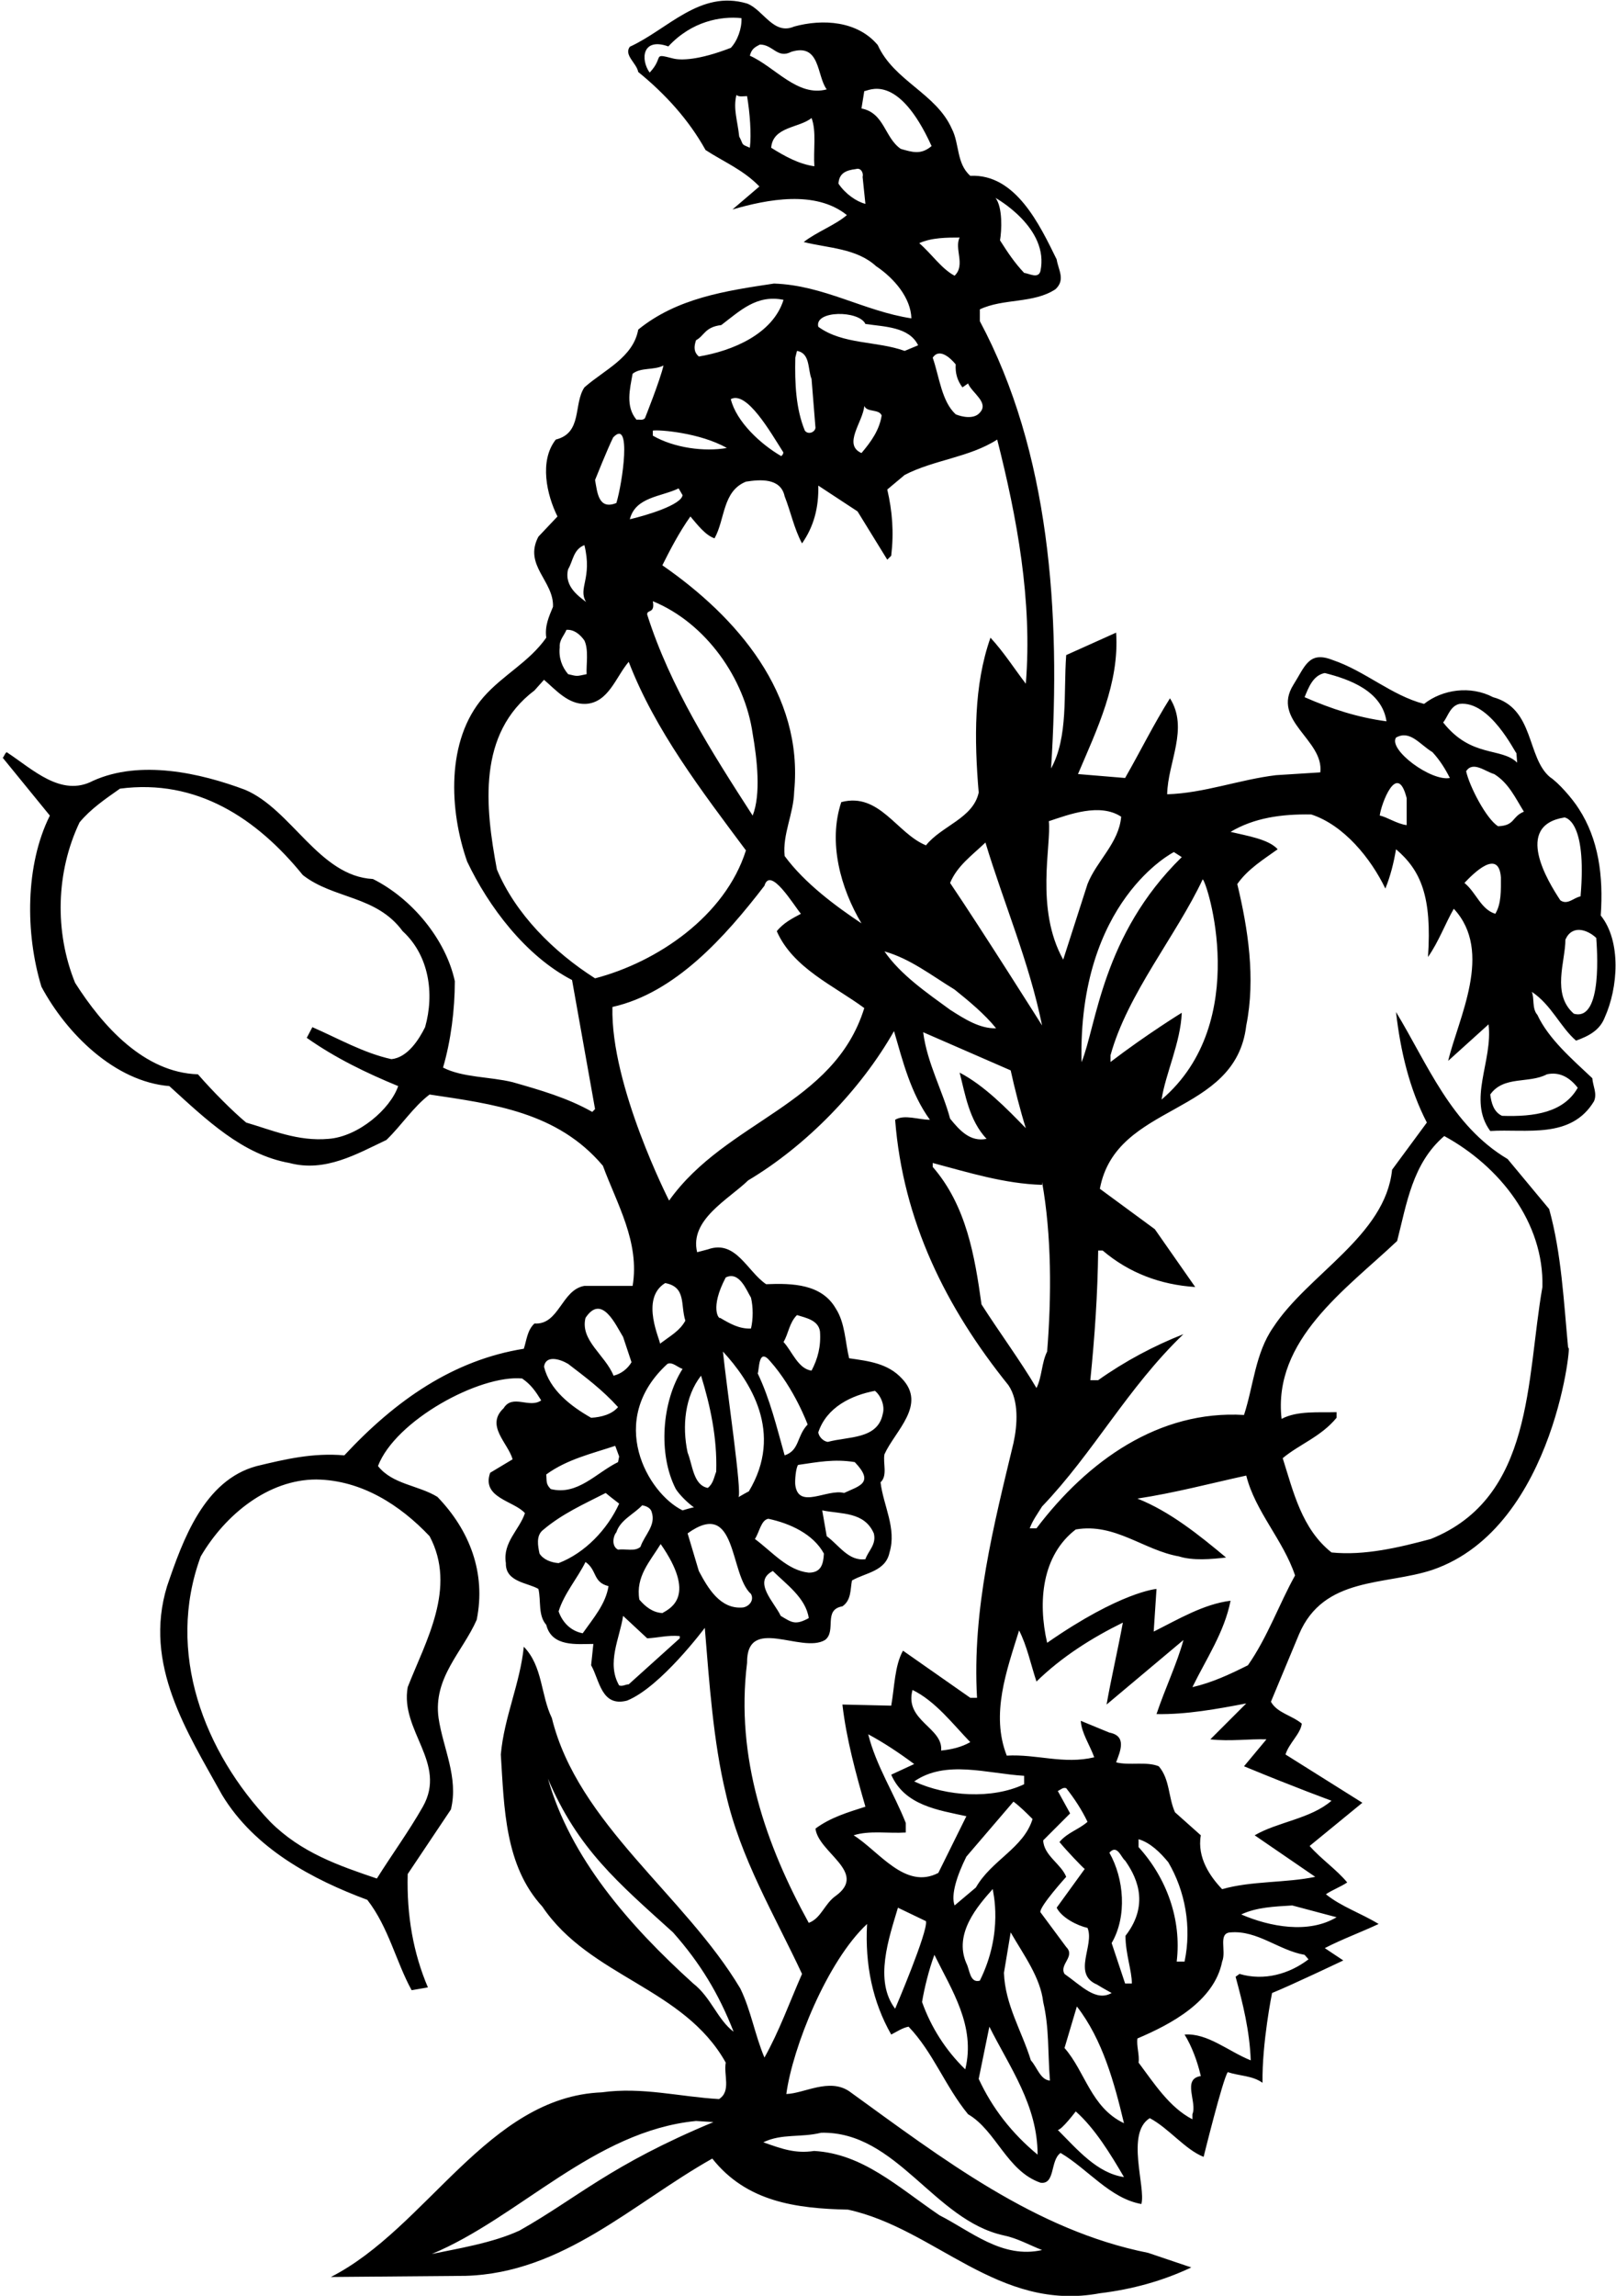 <?xml version="1.0" encoding="UTF-8"?>
<svg xmlns="http://www.w3.org/2000/svg" xmlns:xlink="http://www.w3.org/1999/xlink" width="412pt" height="585pt" viewBox="0 0 412 585" version="1.1">
<g id="surface1">
<path style=" stroke:none;fill-rule:nonzero;fill:rgb(0%,0%,0%);fill-opacity:1;" d="M 408.109 233.273 C 408.824 223.121 407.535 213.824 402.531 206.105 C 400.816 203.387 397.289 199.398 395.145 198 C 389.188 192.961 391.234 180.508 380.652 177.648 C 374.934 174.645 367.781 175.645 363.062 179.363 C 354.77 177.219 348.059 170.977 339.707 168.16 C 333.652 165.793 332.699 169.844 329.746 174.5 C 324.023 183.652 337.609 188.516 336.609 196.809 L 325.312 197.523 C 315.875 198.668 307.008 202.102 297.57 202.387 C 297.715 194.234 303.145 185.656 298.285 177.934 C 294.137 184.512 290.703 191.52 286.844 198.238 L 274.832 197.238 C 279.695 185.797 285.414 174.07 284.555 161.203 L 271.828 166.922 C 271.113 176.789 272.402 187.801 267.969 195.809 C 270.543 155.91 267.539 115.012 249.809 81.836 L 249.809 78.832 C 255.812 75.973 263.535 77.402 269.113 73.684 C 271.688 71.254 269.828 68.824 269.398 66.105 C 265.109 57.383 258.961 44.227 247.375 44.801 C 243.801 41.652 244.66 36.648 242.656 32.785 C 238.652 23.777 227.93 20.633 223.781 11.48 C 218.633 5.332 209.766 4.758 202.473 6.762 C 197.184 9.051 194.609 2.473 190.461 0.898 C 178.449 -2.676 170.297 7.477 160.574 11.91 C 159.004 14.055 162.289 16.055 162.719 18.344 C 169.586 23.922 175.59 30.5 179.879 38.223 C 184.457 41.223 189.461 43.227 193.609 47.516 L 186.742 53.379 C 195.609 50.805 207.906 48.375 215.914 54.809 C 212.914 57.383 208.195 59.098 204.906 61.672 C 211.195 63.246 218.348 63.246 223.352 67.82 C 228.07 70.969 232.219 75.973 232.359 81.121 C 220.207 79.262 210.055 72.684 197.324 72.254 C 184.887 74.113 172.586 75.973 162.719 83.98 C 161.434 91.133 153.996 94.277 148.992 98.711 C 146.133 103 148.562 110.293 141.699 112.008 C 137.406 117.441 139.41 126.164 142.129 131.602 L 137.266 136.746 C 133.402 144.043 141.27 148.047 140.984 154.621 C 139.98 157.055 138.84 159.484 139.27 162.488 C 134.836 168.781 128.258 171.926 123.25 177.648 C 113.672 188.656 114.527 206.531 119.105 219.547 C 124.539 230.984 133.977 243.57 145.844 249.719 L 151.711 282.609 L 150.992 283.324 C 144.703 279.75 137.695 277.746 130.688 275.746 C 124.824 274.316 117.961 274.602 112.953 272.027 C 114.957 265.164 115.957 257.297 115.957 250.004 C 113.672 239.422 105.09 228.984 95.082 223.98 C 81.352 223.266 74.344 206.246 62.477 201.242 C 51.035 196.953 35.734 193.52 23.723 198.953 C 15.57 203.242 8.277 195.949 1.699 191.66 C 1.129 192.09 1.129 192.66 0.699 193.09 L 12.711 207.82 C 6.418 220.402 6.418 237.852 10.566 251.434 C 17 263.445 29.301 275.602 43.172 276.746 C 52.609 285.324 61.762 294.191 73.773 296.336 C 82.926 298.77 90.934 294.051 98.512 290.473 C 102.371 286.758 105.375 282.035 109.523 278.891 C 125.684 281.32 142.129 283.324 153.711 297.051 C 157.285 306.777 163.148 316.5 161.289 327.652 L 148.992 327.652 C 143.129 328.656 142.555 337.664 136.266 337.234 C 134.406 338.953 134.262 341.523 133.547 343.672 C 115.672 346.531 100.941 356.684 87.785 370.84 C 79.777 370.125 72.629 371.844 65.48 373.559 C 52.035 377.133 46.602 392.434 42.598 404.16 C 36.449 424.18 47.746 441.34 56.613 457.355 C 64.906 471.086 79.777 478.949 93.648 484.098 C 99.086 491.105 100.941 499.828 104.945 507.121 L 109.094 506.406 C 105.375 497.684 103.66 488.102 103.945 477.52 L 114.957 461.074 C 116.961 452.922 112.953 445.488 111.812 437.766 C 110.383 427.469 117.961 420.891 121.535 412.738 C 123.965 400.727 119.676 389.859 111.523 381.422 C 106.664 378.422 100.086 378.277 96.367 373.559 C 100.801 361.941 122.25 350.262 133.117 351.25 C 135.406 352.824 136.551 354.539 137.98 356.828 C 134.977 358.973 130.688 355.109 128.398 358.828 C 123.68 363.262 129.543 367.695 130.688 371.844 L 124.969 375.273 C 122.68 381.711 131.117 382.426 133.832 385.57 C 132.402 389.859 128.113 393.008 128.973 398.297 C 128.828 403.16 134.691 403.301 137.266 404.875 C 137.98 407.879 137.121 411.598 139.27 414.027 C 140.695 419.746 147.133 418.891 151.277 418.891 L 150.707 424.324 C 152.852 428.039 153.281 435.047 159.859 433.332 C 168.438 429.898 179.688 414.789 179.688 414.789 C 180.832 428.805 181.883 443.914 185.027 456.926 C 188.746 473.516 197.469 487.957 204.477 502.973 C 201.328 510.125 198.613 517.703 194.895 524.281 C 192.465 518.559 191.465 512.27 188.746 506.691 C 174.59 482.953 147.273 464.648 140.695 437.766 C 137.836 431.902 138.41 424.609 133.547 419.605 C 132.547 429.184 128.543 437.48 127.684 447.059 C 128.543 460.645 128.684 475.375 138.266 485.812 C 150.422 503.832 174.305 506.406 185.027 525.566 C 184.457 528.715 186.457 532.859 183.312 534.863 C 173.301 534.289 163.723 531.715 153.426 533.148 C 124.395 534.289 108.809 567.754 84.355 580.195 L 118.676 579.906 C 143.559 579.191 161.289 561.461 181.598 550.02 C 190.32 561.031 202.902 562.746 216.203 563.035 C 238.512 567.895 254.527 589.203 280.41 584.34 C 288.703 583.34 296.426 581.195 303.719 577.762 L 292.707 574.043 C 263.965 568.324 240.227 550.02 216.488 532.859 C 211.34 529.43 205.047 533.434 200.473 533.574 C 202.094 521.625 210.91 499.699 221.062 490.246 C 220.492 500.684 222.492 510.125 227.215 518.418 C 228.645 517.703 230.074 516.703 231.645 516.414 C 237.938 522.992 240.941 531.574 246.805 538.723 C 253.953 542.871 256.672 553.168 265.25 556.168 C 269.113 556.742 267.684 550.449 270.398 548.59 C 277.406 552.738 282.984 560.172 290.992 561.602 C 292.184 557.375 286.941 543.551 293.137 539.723 C 297.996 542.297 302.145 547.73 306.863 549.59 C 306.863 549.59 311.727 529.855 313.016 528 C 316.016 529 319.305 528.855 321.879 530.715 C 321.738 520.434 324.312 507.836 324.312 507.836 C 329.125 505.895 342.473 499.539 342.473 499.539 L 337.754 496.395 C 342.188 494.105 346.906 492.391 351.48 490.246 C 347.047 487.527 341.898 485.812 338.039 482.668 C 339.754 481.523 341.758 480.809 343.473 479.664 C 340.758 476.375 336.754 473.656 333.891 470.367 L 347.336 459.359 L 327.742 447.059 C 328.602 444.199 331.605 441.77 331.891 439.195 C 329.316 437.051 325.598 436.477 324.023 433.617 L 331.176 416.457 C 337.469 401.586 353.195 404.016 365.211 400.012 C 397.051 389.109 400.926 338.887 399.816 343.672 C 398.672 331.656 398.098 319.359 394.953 308.062 L 384.371 295.336 C 369.93 286.758 363.922 271.027 355.914 257.871 C 357.059 267.879 359.348 277.461 363.777 286.039 L 354.914 298.055 C 353.195 314.926 333.465 324.652 324.598 338.234 C 320.02 344.812 319.594 353.109 317.16 360.547 C 295.426 359.258 277.262 372.27 264.25 389.43 L 262.535 389.43 C 263.25 387.43 264.535 385.715 265.68 383.855 C 278.836 370.125 287.414 353.68 301.719 339.953 C 294.137 342.953 286.844 346.816 279.98 351.68 L 277.977 351.68 C 279.121 340.383 279.84 329.801 279.98 318.645 L 281.125 318.645 C 287.844 324.363 295.855 327.367 304.719 327.941 L 294.422 313.211 L 280.41 302.914 C 284.555 280.75 315.016 284.609 317.734 261.301 C 320.164 249.289 318.16 236.562 315.445 225.266 C 318.16 221.406 322.164 218.973 325.742 216.398 C 323.453 213.824 317.875 212.969 313.73 211.969 C 319.734 208.391 326.742 207.391 334.32 207.535 C 342.613 210.25 349.48 218.688 353.195 226.41 C 354.484 223.266 355.344 219.832 355.914 216.398 C 362.254 221.801 365.113 228.473 364.066 243.855 C 366.781 239.996 368.496 235.277 370.645 231.559 C 380.844 242.535 371.785 259.441 369.215 270.312 L 379.508 261.016 C 380.652 270.453 374.074 280.18 379.938 288.188 C 389.09 287.613 400.531 290.332 406.395 280.605 C 407.25 278.605 406.105 276.746 405.965 274.742 C 400.816 269.883 394.809 264.734 391.949 258.586 C 390.52 257.012 391.234 254.152 390.52 252.723 C 395.523 256.012 397.812 261.73 401.816 265.164 C 404.965 264.02 407.824 262.59 409.109 259.301 C 412.543 251.723 413.398 239.852 408.109 233.273 Z M 265.25 69.109 C 264.68 71.109 262.391 69.68 261.105 69.539 C 258.672 66.965 256.957 64.391 254.953 61.242 C 255.383 58.812 255.672 52.867 253.812 50.438 C 253.812 50.438 267.637 58.062 265.25 69.109 Z M 108.379 261.73 C 106.805 264.879 103.945 269.453 99.797 269.883 C 92.648 268.309 86.215 264.59 79.637 261.73 L 78.207 264.449 C 85.5 269.598 93.508 273.457 101.516 276.746 C 99.512 282.609 91.363 289.617 83.781 290.188 C 75.918 290.902 69.195 287.898 62.762 286.039 C 59.473 283.324 54.18 278.031 50.465 273.742 C 36.734 273.312 26.152 261.445 19.148 250.434 C 13.855 237.422 14.285 222.121 20.289 209.535 C 23.152 206.105 26.727 203.672 30.586 200.957 C 50.176 198.383 65.48 208.535 77.207 222.977 C 85.07 229.129 95.938 228.125 102.66 237.277 C 109.379 243.426 110.809 253.152 108.379 261.73 Z M 109.523 391.434 C 116.531 404.59 108.523 418.176 103.945 429.898 C 101.945 441.055 114.098 449.203 107.809 460.359 C 104.23 466.652 99.941 472.516 96.082 478.664 C 86.355 475.375 76.777 472.086 68.91 464.219 C 52.035 446.488 42.168 421.035 51.18 396.582 C 57.469 385.855 68.48 376.988 80.637 376.988 C 92.219 377.133 102.086 383.566 109.523 391.434 Z M 132.496 568.34 C 125.637 571.547 116.242 573.043 110.094 574.332 C 132.402 565.035 151.422 543.016 177.449 540.441 L 181.883 540.727 C 155.617 551.656 147.273 559.996 132.496 568.34 Z M 176.734 505.406 C 160.289 490.531 145.414 473.371 139.695 453.211 C 147.273 471.098 157.523 479.68 171.586 492.391 C 178.496 500.176 183.266 508.039 187.031 517.703 C 182.883 514.555 181.309 508.98 176.734 505.406 Z M 209.34 543.441 C 228.645 543.016 238.082 565.75 255.957 569.613 C 259.387 570.328 262.391 572.043 265.68 573.328 C 255.527 575.617 247.66 568.609 239.512 564.465 C 228.785 557.172 219.969 548.797 207.574 548.082 C 202.809 548.797 199.473 547.602 194.609 545.875 C 199.328 543.586 204.191 544.73 209.34 543.441 Z M 251.523 290.188 C 247.375 291.047 244.66 288.043 242.227 285.039 C 240.367 278.031 236.363 270.883 235.363 263.02 L 257.672 272.742 C 258.672 277.316 260.102 282.895 261.531 287.473 C 256.672 282.465 250.949 276.602 244.66 273.312 C 246.09 278.891 247.09 285.469 251.523 290.188 Z M 225.496 242.426 C 232.074 244.285 237.508 248.574 243.371 252.148 C 246.945 255.012 251.094 258.441 253.953 262.016 C 249.809 262.16 245.805 259.586 242.227 257.297 C 236.363 253.008 229.645 248.434 225.496 242.426 Z M 242.227 224.98 C 244.039 220.609 247.805 217.973 251.238 214.684 C 255.957 230.27 262.391 245.145 265.68 261.301 C 265.68 261.301 250.234 236.816 242.227 224.98 Z M 246.805 97.711 C 247.805 100.141 252.238 102.57 249.809 105.145 C 248.379 106.859 245.375 106.289 243.656 105.574 C 240.082 102.285 239.512 96.137 237.797 91.133 C 239.512 88.559 242.371 91.273 243.656 92.848 C 243.516 95.137 244.086 96.992 245.375 98.711 Z M 244.66 60.527 C 243.23 63.391 246.23 67.535 243.371 70.254 C 240.082 68.535 237.508 64.676 234.363 61.961 C 237.508 60.527 241.512 60.527 244.66 60.527 Z M 171.551 14.887 C 166.105 13.496 169.441 14.449 165.629 18.5 C 163.242 15.164 163.719 9.445 170.395 11.828 C 176.352 5.395 183.777 4.078 189.031 4.617 C 189.176 7.191 188.031 10.398 186.316 12.195 C 178.02 15.402 173.492 15.402 171.551 14.887 Z M 191.176 37.648 C 188.746 36.613 189.699 37.09 188.461 34.789 C 188.031 30.656 186.887 27.781 187.746 24.207 C 188.461 24.777 189.605 24.492 190.461 24.492 C 191.176 28.641 191.605 34.23 191.176 37.648 Z M 207.621 42.367 C 203.617 41.797 200.043 39.793 196.609 37.648 C 197.039 32.215 203.762 32.645 206.906 30.07 C 208.195 33.504 207.336 38.223 207.621 42.367 Z M 191.176 14.195 C 191.605 12.543 192.32 12.066 193.75 11.352 C 197.09 11.352 198.184 15.055 201.758 13.195 C 209.195 10.906 208.195 19.344 210.77 22.777 C 203.332 24.777 197.613 17.059 191.176 14.195 Z M 213.77 46.801 C 213.914 44.086 215.773 43.367 218.203 43.082 C 219.492 42.652 220.207 44.086 219.922 45.086 L 220.637 51.949 C 218.348 51.379 215.488 49.375 213.77 46.801 Z M 229.645 37.934 C 225.496 35.074 225.496 28.781 219.633 27.641 L 220.348 23.207 C 221.207 23.348 228.785 18.023 237.508 37.219 C 234.793 39.508 232.648 38.793 229.645 37.934 Z M 220.637 82.551 C 225.496 83.266 231.789 83.266 234.078 87.984 L 230.645 89.414 C 223.496 86.84 214.914 87.844 208.621 83.266 C 207.574 79.039 219.016 79.039 220.637 82.551 Z M 224.781 105.859 C 224.211 109.578 222.066 112.582 219.633 115.441 C 214.773 113.297 220.062 107.434 220.348 103.43 C 221.062 105.145 224.066 104.145 224.781 105.859 Z M 202.762 91.133 L 203.188 89.414 C 206.621 89.988 205.906 94.133 206.906 96.566 L 207.906 109.008 C 207.766 110.148 206.051 110.863 205.191 109.723 C 202.902 104.145 202.617 97.711 202.762 91.133 Z M 204.477 138.465 C 207.48 134.176 208.766 129.312 208.621 123.734 L 218.633 130.312 L 226.211 142.613 L 227.215 141.609 C 227.93 135.605 227.5 130.312 226.211 124.734 L 230.645 121.02 C 238.082 117.156 247.09 116.586 254.238 112.008 C 259.246 131.742 263.25 153.051 261.531 174.215 C 258.672 170.496 255.957 166.207 252.523 162.488 C 248.234 174.645 248.379 188.371 249.52 201.957 C 248.09 208.535 240.082 210.395 236.078 215.398 C 228.645 212.395 224.211 201.812 214.484 204.387 C 211.055 214.684 214.344 226.41 219.633 235.277 C 213.199 230.984 205.191 225.121 200.043 218.117 C 199.473 212.539 202.332 207.391 202.473 201.672 C 204.906 176.789 187.887 157.199 168.867 144.043 C 170.727 140.324 173.16 135.605 176.02 131.602 C 177.734 133.602 179.738 136.32 182.168 137.176 C 184.887 132.316 184.172 125.164 190.176 122.734 C 193.75 122.16 199.043 121.734 200.043 126.453 C 201.617 130.457 202.473 134.746 204.477 138.465 Z M 173.016 124.449 L 174.016 126.164 C 173.73 128.609 165.148 131.234 160.574 132.316 C 162.004 126.598 168.582 126.598 173.016 124.449 Z M 166.438 111.008 L 166.438 109.723 C 168.012 109.438 178.496 110.262 185.312 114.152 C 179.594 115.156 171.871 114.152 166.438 111.008 Z M 166.438 153.195 C 180.023 158.77 189.891 172.93 191.891 186.941 C 193.035 193.52 194.035 202.387 191.891 207.82 C 181.453 191.66 170.871 175.074 165.008 156.625 C 164.863 155.195 167.059 156.496 166.438 153.195 Z M 186.316 101.699 C 190.414 99.535 196.371 110.02 199.711 115.266 C 199.711 115.266 199.734 115.809 199.168 116.219 C 193.941 113.203 187.727 107.453 186.316 101.699 Z M 177.449 86.699 C 179.594 85.555 179.688 83.328 183.883 82.836 C 188.602 79.262 192.895 74.973 199.758 76.402 C 197.039 85.125 186.742 89.414 178.164 90.844 C 176.879 89.699 176.879 88.414 177.449 86.699 Z M 161.289 95.227 C 163.434 93.551 166.723 94.391 169.156 93.133 C 168.297 96.902 164.438 106.539 164.438 106.539 C 163.863 107.234 163.004 106.816 162.289 106.957 C 159.43 103.605 160.574 99.137 161.289 95.227 Z M 156.332 111.453 C 161.098 106.445 158.715 123.02 157.145 128.168 C 152.566 130.027 152.281 125.453 151.711 122.305 C 151.711 122.305 154.902 114.312 156.332 111.453 Z M 144.844 145.043 C 146.133 142.898 146.133 140.035 148.992 138.895 C 151.09 147.441 147.273 149.824 149.422 153.398 C 147.988 152.207 143.699 149.586 144.844 145.043 Z M 142.699 164.922 C 142.555 163.062 143.844 161.918 144.414 160.488 C 146.418 160.344 147.988 161.773 148.992 163.203 C 150.137 165.637 149.422 169.352 149.562 171.785 C 146.848 172.355 147.273 172.355 144.844 171.785 C 143.27 169.926 142.414 167.637 142.699 164.922 Z M 151.711 249.289 C 141.129 242.57 131.402 232.844 126.684 221.547 C 123.68 205.531 121.68 186.941 136.266 175.93 L 138.695 173.215 C 141.699 175.785 144.844 179.508 149.277 179.363 C 155.141 179.078 157 172.496 160.289 168.637 C 167.008 186.086 178.879 201.527 190.176 216.688 C 184.887 233.418 167.582 245.145 151.711 249.289 Z M 156.141 256.582 C 172.156 253.008 184.887 238.707 194.895 225.695 C 196.371 220.609 202.332 230.617 204.191 232.844 C 202.047 233.988 199.758 235.133 198.039 237.277 C 202.188 246.715 212.629 251.148 220.348 256.867 C 212.629 281.75 185.172 285.469 170.586 305.918 C 170.586 305.918 155.617 276.617 156.141 256.582 Z M 169.586 326.938 C 175.02 327.941 173.445 332.516 174.73 336.52 C 173.301 339.094 171.156 340.219 168.25 342.398 C 168.535 341.824 163.004 330.957 169.586 326.938 Z M 178.734 350.535 C 181.023 357.973 182.883 366.266 182.598 374.988 C 182.023 376.418 181.883 377.992 180.453 379.137 C 176.734 378.422 176.59 373.27 175.305 370.125 C 173.871 363.406 174.59 355.824 178.734 350.535 Z M 149.277 335.805 C 153.426 329.512 157 337.664 158.859 340.668 L 161.004 347.102 C 160.004 348.816 158.285 350.105 156.426 350.535 C 154.281 345.242 147.848 341.523 149.277 335.805 Z M 144.844 347.531 C 149.133 350.82 153.566 354.109 157.57 358.543 C 155.996 360.402 153.281 361.117 150.707 361.262 C 145.414 358.258 140.125 354.109 138.695 348.246 C 139.125 345.242 142.699 346.246 144.844 347.531 Z M 157.855 371.129 L 157.57 372.559 C 151.996 375.273 147.273 381.137 140.41 379.422 C 139.125 378.133 139.41 377.418 139.27 375.703 C 144.559 371.844 150.852 370.41 156.855 368.41 Z M 137.551 395.867 C 137.121 393.863 136.691 391.434 138.266 390.004 C 143.27 385.715 148.848 383.281 154.426 380.422 C 155.426 381.281 156.57 382.137 157.855 383.141 C 154.855 389.719 149.133 395.723 142.414 398.297 C 140.555 398.152 138.551 397.438 137.551 395.867 Z M 148.562 416.172 C 145.559 415.602 143.414 413.453 142.414 410.594 C 143.844 406.02 147.133 402.301 149.277 398.012 C 152.281 400.074 151.09 403.172 155.141 404.16 C 154.426 408.734 151.277 412.312 148.562 416.172 Z M 157.145 390.434 C 158.145 387.285 161.574 385.855 163.723 383.566 C 164.578 383.711 165.867 384.141 166.152 385.285 C 167.297 388.715 164.293 391.148 163.289 394.148 C 161.859 395.438 159.43 394.578 157.57 394.863 C 155.855 394.008 156.285 391.434 157.145 390.434 Z M 168.438 393.434 C 177.543 406.508 171.156 409.738 168.867 411.023 C 166.438 410.883 164.578 409.449 163.004 407.594 C 162.004 401.73 165.723 397.867 168.438 393.434 Z M 173.301 417.461 L 160.289 429.184 C 159.43 429.184 158.859 429.758 157.855 429.473 C 154.566 423.75 158 417.461 158.859 411.738 L 165.008 417.461 C 167.867 417.316 170.297 416.602 173.301 416.887 Z M 170.156 347.531 C 171.441 346.961 172.73 348.391 174.016 348.816 C 168.727 357.113 167.727 370.555 172.301 379.422 C 173.301 380.992 175.492 383.09 176.926 384.094 C 176.496 384.094 174.016 384.855 174.016 384.855 C 165.152 380.531 154.426 361.941 170.156 347.531 Z M 178.164 400.301 L 175.305 390.719 C 188.031 381.566 185.887 401.156 191.465 406.16 C 192.32 407.734 191.035 409.309 189.461 409.594 C 183.598 410.164 180.453 404.59 178.164 400.301 Z M 192.465 392.148 C 193.609 390.434 194.035 387.285 195.895 387 C 201.328 388.145 207.336 390.859 210.055 395.867 C 209.91 398.582 209.34 400.727 206.191 400.727 C 200.758 400.156 196.898 395.438 192.465 392.148 Z M 206.191 412.312 C 202.762 414.172 201.902 413.453 199.043 411.738 C 197.469 408.309 191.75 403.016 197.039 400.301 C 200.328 403.59 205.477 407.164 206.191 412.312 Z M 203.477 373.27 C 208.48 372.559 212.629 371.699 217.918 372.559 C 223.066 377.91 219.016 378.625 215.199 380.422 C 210.91 379.277 203.617 384.711 202.762 378.422 C 202.617 377.277 202.902 373.988 203.477 373.27 Z M 209.625 384.855 C 214.484 385.855 220.348 385.141 222.781 390.719 C 223.496 393.578 221.352 395.152 220.637 397.297 C 216.344 397.867 213.914 393.723 210.77 391.434 Z M 211.055 367.41 C 209.91 367.266 208.766 366.121 208.621 364.977 C 210.77 358.543 217.059 355.539 223.066 354.395 C 224.641 355.684 225.641 358.258 225.066 360.258 C 223.781 366.836 216.203 365.98 211.055 367.41 Z M 206.906 349.246 C 203.477 348.816 201.902 344.242 199.758 341.953 C 201.043 339.809 201.188 337.094 203.188 335.09 C 205.477 335.805 208.621 336.379 209.051 339.238 C 209.34 343.098 208.48 346.246 206.906 349.246 Z M 205.906 362.977 C 203.047 365.992 203.902 369.555 200.043 370.84 C 198.039 363.691 196.324 356.539 193.18 349.961 C 193.609 348.961 193.32 343.242 196.324 346.816 C 202.57 353.836 205.906 362.977 205.906 362.977 Z M 190.891 380.055 C 191.129 379.816 188.27 381.484 188.27 381.484 C 189.223 380.293 185.312 354.109 184.312 344.387 C 191.176 351.82 199.945 365.039 190.891 380.055 Z M 191.465 338.523 C 188.461 338.664 186.027 337.234 183.598 335.805 C 183.312 336.234 180.883 333.34 185.027 325.508 C 188.508 323.809 190.32 328.797 191.465 330.656 C 192.035 333.09 192.035 336.09 191.465 338.523 Z M 213.055 483.098 C 210.195 485.098 209.34 488.816 206.191 489.961 C 195.324 470.227 187.461 447.918 190.461 423.75 C 190.32 411.453 204.332 421.465 210.34 417.887 C 213.344 415.602 209.766 410.164 214.773 409.309 C 217.059 407.734 216.773 405.02 217.203 402.73 C 220.637 400.727 225.781 400.441 226.785 395.578 C 228.645 389.43 225.211 383.711 224.496 377.703 C 226.355 375.988 225.066 372.844 225.496 370.555 C 228.215 364.547 236.363 357.973 229.93 351.25 C 226.355 347.391 221.492 346.816 216.488 346.102 C 215.488 342.098 215.488 337.094 213.055 333.375 C 209.48 327.227 202.188 326.938 195.324 327.227 C 190.461 323.938 187.602 315.785 180.453 318.359 L 177.734 319.074 C 175.73 310.781 185.742 305.633 190.746 300.77 C 205.621 291.902 219.492 277.605 227.93 262.73 C 230.215 270.598 232.219 278.605 237.078 285.324 C 234.078 285.324 230.645 283.895 228.215 285.324 C 230.215 311.066 241.086 333.09 257.102 352.965 C 259.816 356.969 259.387 363.117 258.387 367.695 C 253.383 388.574 247.805 410.023 249.094 432.617 L 247.375 432.617 L 230.215 420.605 C 228.07 424.465 228.07 429.898 227.215 434.617 L 214.773 434.332 C 215.773 443.055 218.203 451.922 220.637 460.359 C 216.203 461.789 211.77 463.074 207.906 465.938 C 208.621 472.086 221.352 477.09 213.055 483.098 Z M 261.105 454.641 C 252.953 458.5 241.371 457.785 233.074 453.926 C 241.086 448.348 251.664 451.922 261.105 452.492 Z M 263.25 463.504 C 260.961 470.941 252.809 473.945 248.805 480.949 L 243.371 485.527 C 242.371 482.777 244.039 477.77 246.375 473.086 L 258.387 459.07 C 260.102 460.359 261.676 461.934 263.25 463.504 Z M 232.648 430.613 C 238.512 433.477 242.941 439.34 247.375 443.914 C 245.09 445.199 242.656 445.773 239.941 446.059 C 240.512 440.195 230.504 438.48 232.648 430.613 Z M 217.633 467.652 C 221.637 466.363 226.496 467.223 230.93 466.938 L 230.93 464.508 C 227.93 456.926 223.352 449.922 221.352 441.91 C 225.355 444.059 229.215 446.633 233.074 449.492 L 227.215 452.207 C 230.645 460.074 239.227 461.219 246.375 462.789 L 239.227 477.234 C 230.789 481.664 224.066 471.656 217.633 467.652 Z M 228.215 511.84 C 222.781 504.691 226.641 493.82 228.93 486.098 L 236.078 489.531 C 236.652 492.105 228.215 511.84 228.215 511.84 Z M 246.09 527.285 C 241.086 522.422 237.367 516.559 235.078 510.125 C 235.648 506.691 236.793 501.973 238.223 498.109 C 242.656 507.121 248.805 516.273 246.09 527.285 Z M 246.375 500.258 C 243.086 492.676 249.281 485.637 253.098 481.348 C 253.098 481.918 255.957 492.309 249.809 504.691 C 247.234 505.406 247.234 501.828 246.375 500.258 Z M 249.52 529.715 L 252.238 516.414 C 257.387 526.711 264.535 536.434 264.535 549.02 C 257.957 543.586 252.953 537.152 249.52 529.715 Z M 262.82 524.996 C 260.531 517.559 256.242 510.84 255.957 502.688 L 257.672 492.391 C 260.961 498.109 265.25 503.832 265.965 510.125 C 267.539 516.844 267.109 522.992 267.684 530.145 C 265.25 530 264.395 526.711 262.82 524.996 Z M 265.965 468.938 L 272.828 462.074 L 269.684 456.355 C 270.398 456.07 270.973 455.355 271.828 455.641 C 273.973 458.355 275.832 461.219 277.262 464.219 C 274.977 466.223 272.113 466.938 270.113 469.367 C 271.926 471.574 275.977 475.805 276.547 476.23 L 269.398 486.098 C 270.684 488.672 274.688 490.676 277.262 491.246 C 279.121 495.68 273.258 502.973 279.695 505.691 C 280.551 506.262 283.414 507.836 283.414 507.836 C 279.406 510.125 275.691 505.977 271.398 502.973 C 269.969 500.543 274.262 498.539 271.828 496.109 L 265.25 487.242 C 264.965 485.812 271.828 478.234 271.828 478.234 C 270.543 474.945 266.109 472.801 265.965 468.938 Z M 269.684 542.727 C 270.684 542.727 274.262 538.008 274.262 538.008 C 279.121 542.297 283.129 548.875 286.559 554.738 C 279.695 553.738 274.688 547.73 269.684 542.727 Z M 271.398 521.848 L 274.547 511.266 C 281.125 519.703 284.129 530.859 286.559 541.012 C 278.121 537.008 276.691 527.855 271.398 521.848 Z M 286.844 505.406 L 283.414 495.109 C 287.414 488.242 286.559 478.664 282.84 472.086 C 284.844 469.797 285.844 473.371 286.844 474.086 C 289.133 477.375 293.613 484.684 286.941 493.262 C 286.941 497.84 288.609 502.32 288.562 505.406 Z M 290.277 470.656 L 290.277 468.652 C 293.277 469.512 295.855 472.086 297.855 474.516 C 302.145 481.809 303.863 490.961 302.004 499.828 L 300 499.828 C 301.289 489.102 297.426 478.52 290.277 470.656 Z M 316.016 502.973 L 315.016 503.688 C 316.875 510.551 318.59 517.418 318.879 524.996 C 313.156 522.707 307.867 517.988 302.004 518.418 C 303.863 521.422 305.289 525.281 306.148 529 C 301.289 529.715 305.289 535.719 304.004 538.723 L 304.004 540.012 C 298.141 537.008 294.137 530.715 290.277 525.566 C 290.562 523.707 289.703 521.277 289.988 519.418 C 298.43 515.844 309.582 509.98 311.586 499.828 C 312.727 497.109 310.438 492.535 313.73 492.391 C 320.594 491.82 326.027 496.969 332.605 498.109 L 333.605 499.254 C 328.742 502.973 322.309 504.832 316.016 502.973 Z M 340.758 488.531 C 333.605 492.82 323.738 490.961 316.445 487.816 C 320.449 485.957 324.883 485.812 329.461 485.527 Z M 356.199 316.215 C 358.633 306.777 360.062 296.48 368.211 289.473 C 382.367 297.195 393.664 311.496 393.238 327.941 C 389.09 351.535 391.094 381.566 364.781 392.148 C 356.773 394.293 347.906 396.438 339.469 395.578 C 331.891 389.574 329.746 380.137 327.027 371.555 C 331.316 367.98 336.754 366.121 340.758 361.262 L 340.758 359.828 C 336.324 359.973 330.746 359.398 326.742 361.547 C 324.453 341.383 343.188 328.512 356.199 316.215 Z M 274.262 389.719 C 284.27 388 291.562 395.008 300.574 396.582 C 304.148 397.727 308.867 397.297 312.586 396.867 C 305.723 391.148 298.285 385.141 289.988 381.852 C 299.43 380.422 308.578 377.992 317.734 375.988 C 320.02 385.141 327.172 392.434 330.176 401.441 C 326.172 408.594 323.168 417.172 318.16 424.324 C 313.586 426.609 309.012 428.758 304.004 429.898 C 307.578 422.605 312.156 415.887 313.73 407.879 C 306.863 408.734 300.43 412.598 294.137 415.742 L 294.852 404.875 C 294.852 404.875 285.746 405.555 266.969 418.602 C 264.535 408.02 265.68 396.297 274.262 389.719 Z M 264.25 428.469 C 270.684 422.18 278.406 417.316 286.273 413.453 C 284.984 420.461 283.27 427.754 282.125 434.332 L 301.719 417.887 C 300.145 423.75 296.996 430.328 294.852 436.766 C 302.434 436.906 310.297 435.477 317.734 434.047 L 308.578 443.199 C 313.586 443.77 318.449 443.055 322.883 443.199 L 317.16 450.062 C 330.555 455.605 339.469 458.836 339.469 458.836 C 334.129 463.473 325.742 464.219 319.879 467.652 L 335.32 478.234 C 327.887 479.809 319.02 479.234 311.586 481.379 C 308.578 478.234 305.148 473.371 306.148 467.652 L 299.57 461.789 C 297.855 458.07 298.285 453.352 295.426 450.062 C 292.277 448.777 287.988 449.922 284.555 449.062 C 285.559 446.344 287.414 442.34 282.84 441.484 C 280.41 440.48 277.977 439.48 275.547 438.48 C 275.691 441.484 277.836 444.629 278.98 447.773 C 271.113 449.633 264.395 446.918 256.672 447.348 C 252.523 436.766 256.672 425.609 259.816 415.457 C 261.82 419.316 262.82 424.18 264.25 428.469 Z M 266.969 344.387 C 265.535 347.246 265.68 350.82 264.25 353.68 C 260.102 346.672 254.812 339.523 250.234 332.371 C 248.52 320.074 246.375 307.203 237.797 297.34 L 237.797 296.336 C 246.945 298.77 256.098 301.629 265.68 301.914 L 265.68 301.199 C 268.109 314.785 268.109 330.23 266.969 344.387 Z M 267.395 209.25 C 272.543 207.535 280.41 204.531 285.844 208.105 C 285.27 214.828 279.551 219.402 277.262 225.266 L 271.066 244.523 C 263.82 231.57 268.109 215.129 267.395 209.25 Z M 275.738 270.66 C 274.785 229.426 299.285 217.113 299.285 217.113 L 301.289 218.402 C 280.98 238.246 279.551 261.363 275.738 270.66 Z M 296.141 280.18 C 297.141 273.602 301.004 265.641 301.289 258.062 C 301.289 258.062 292.422 263.508 283.129 270.598 L 283.129 268.883 C 287.414 253.293 299.906 238.375 306.625 224.074 C 307.629 224.359 319.352 260.41 296.141 280.18 Z M 332.605 177.648 C 333.605 175.215 334.75 172.07 337.754 171.496 C 344.047 173.07 352.34 176.074 353.484 183.797 C 346.047 182.797 339.469 180.648 332.605 177.648 Z M 358.633 210.25 C 356.199 209.965 353.484 208.105 351.766 207.82 C 352.055 205.102 356.199 193.664 358.633 203.387 Z M 355.914 187.941 C 359.488 185.941 361.922 189.66 365.211 191.66 C 367.066 193.664 368.496 195.949 369.641 198.238 C 364.875 199.16 353.91 191.055 355.914 187.941 Z M 367.926 184.082 C 369.07 182.797 369.641 179.934 372.074 179.363 C 379.891 178.422 386.324 191.898 386.609 191.898 L 386.801 194.328 C 382.75 190.34 375.125 193.199 367.926 184.082 Z M 388.52 206.82 C 385.371 208.105 386.324 210.359 381.941 210.535 C 378.938 208.691 374.648 200.383 373.789 196.523 C 375.504 193.805 378.793 196.664 380.938 197.238 C 384.656 199.527 386.371 203.387 388.52 206.82 Z M 373.359 224.98 C 375.648 222.551 382.082 216.113 382.656 223.551 C 382.656 226.84 382.797 230.27 381.227 232.844 C 377.508 231.699 376.363 227.41 373.359 224.98 Z M 394.383 273.742 C 397.672 273.027 400.242 274.602 402.246 277.176 C 398.672 283.469 391.234 284.609 382.941 284.324 C 380.797 283.324 380.223 281.035 379.938 278.891 C 383.371 274.027 389.805 276.176 394.383 273.742 Z M 398.863 208.297 C 398.863 208.297 404.676 208.691 402.961 228.41 C 401.246 228.699 399.672 230.699 397.812 229.414 C 394.668 224.66 385.848 210.359 398.863 208.297 Z M 401.246 258.301 C 395.523 253.293 399.102 245 399.102 239.422 C 400.816 235.562 404.676 236.848 406.965 238.992 C 407.109 241.141 408.73 260.41 401.246 258.301 "/>
</g>
</svg>
